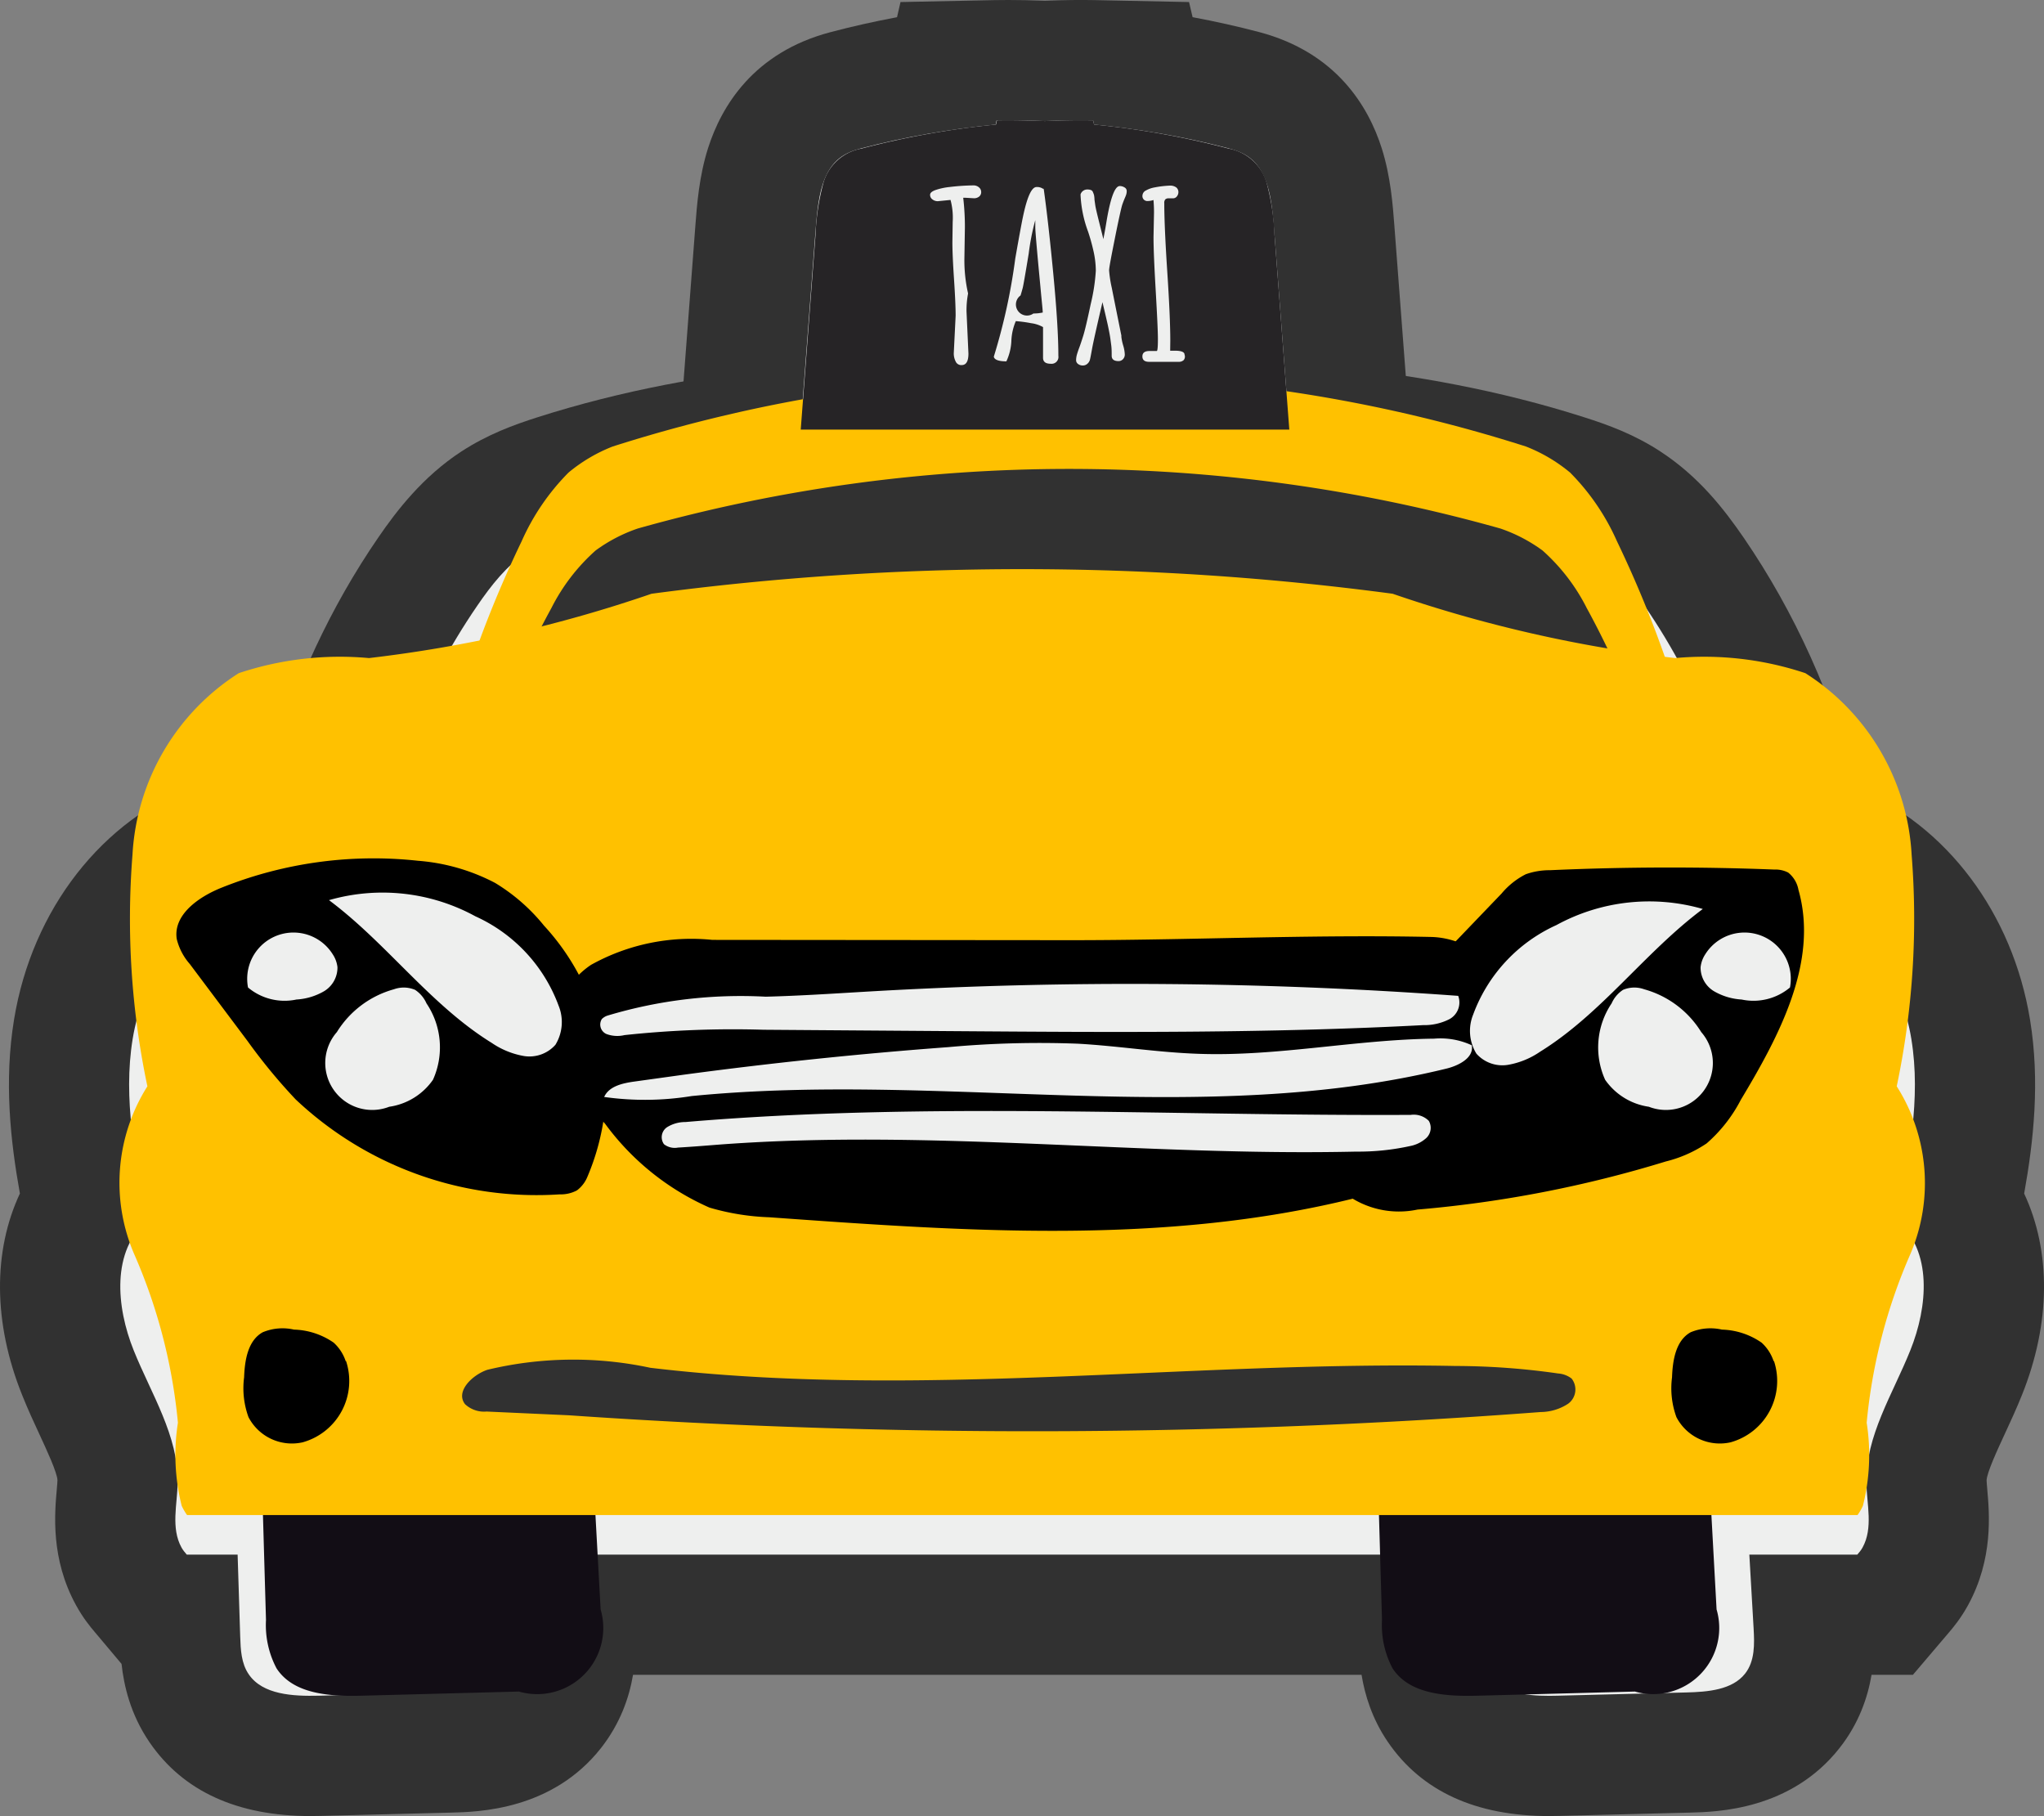 <svg xmlns="http://www.w3.org/2000/svg" width="34.004" height="30.21" viewBox="0 0 34.004 30.21">
  <rect x="0" y="0" width="34.004" height="30.21" fill="#808080" stroke="none"/>
  <g id="small-yellow-car" transform="translate(2.001 2)">
    <g id="Group_966" data-name="Group 966">
      <g id="Path_1061" data-name="Path 1061" transform="translate(-540.173 -375.891)" fill="#eeefee" stroke-miterlimit="10">
        <path d="M 563.945 403.101 C 563.62 403.101 562.63 403.101 562.088 402.306 C 561.796 401.879 561.782 401.421 561.773 401.147 C 561.769 401.016 561.765 400.884 561.76 400.752 L 547.729 400.752 L 547.738 400.921 C 547.757 401.24 547.791 401.835 547.384 402.351 C 546.862 403.014 546.011 403.036 545.648 403.045 L 543.5 403.099 C 543.447 403.1 543.394 403.101 543.341 403.101 C 543.015 403.101 542.025 403.101 541.483 402.306 C 541.192 401.88 541.177 401.421 541.169 401.148 L 541.156 400.752 L 540.813 400.752 L 540.513 400.396 L 540.507 400.388 C 540.461 400.333 540.384 400.242 540.313 400.112 C 540.036 399.607 540.082 399.094 540.113 398.754 C 540.12 398.672 540.127 398.594 540.128 398.534 C 540.134 398.19 539.941 397.773 539.736 397.332 C 539.646 397.138 539.553 396.938 539.469 396.727 C 539.044 395.672 539.085 394.649 539.552 393.913 C 539.375 393.012 539.227 392.024 539.393 391.011 C 539.635 389.534 540.558 388.332 541.802 387.875 C 542.36 387.67 542.923 387.628 543.461 387.621 C 543.807 386.095 544.43 384.651 545.286 383.402 C 545.556 383.008 545.9 382.561 546.395 382.238 C 546.747 382.009 547.11 381.883 547.423 381.783 C 550.1 380.93 552.87 380.812 555.464 380.812 C 555.583 380.812 555.702 380.812 555.821 380.813 C 555.94 380.812 556.059 380.812 556.178 380.812 C 558.772 380.812 561.542 380.93 564.219 381.783 C 564.532 381.883 564.896 382.009 565.246 382.238 C 565.742 382.56 566.085 383.008 566.356 383.403 C 567.24 384.692 567.876 386.19 568.214 387.771 C 568.329 387.801 568.44 387.836 568.547 387.875 C 569.791 388.332 570.714 389.534 570.956 391.011 C 571.122 392.026 570.975 393.013 570.797 393.913 C 571.264 394.649 571.304 395.672 570.88 396.727 C 570.796 396.937 570.703 397.138 570.613 397.331 C 570.408 397.773 570.215 398.19 570.221 398.535 C 570.222 398.595 570.229 398.673 570.236 398.755 C 570.267 399.095 570.312 399.608 570.035 400.113 C 569.963 400.245 569.883 400.339 569.836 400.395 L 569.832 400.4 L 569.532 400.752 L 569.07 400.752 L 568.333 400.752 C 568.336 400.808 568.34 400.864 568.343 400.919 C 568.361 401.24 568.395 401.834 567.989 402.351 C 567.467 403.014 566.616 403.036 566.252 403.045 L 564.104 403.099 C 564.051 403.1 563.998 403.101 563.945 403.101 Z" stroke="none"/>
        <path d="M 563.945 402.101 C 563.99 402.101 564.035 402.1 564.079 402.099 L 566.227 402.045 C 566.583 402.036 566.99 402.003 567.203 401.732 C 567.368 401.523 567.36 401.238 567.345 400.978 C 567.321 400.569 567.297 400.161 567.274 399.752 L 569.07 399.752 C 569.102 399.715 569.134 399.678 569.158 399.633 C 569.336 399.309 569.228 398.918 569.221 398.553 C 569.207 397.778 569.662 397.078 569.952 396.354 C 570.243 395.63 570.327 394.7 569.721 394.182 C 569.927 393.189 570.133 392.172 569.969 391.173 C 569.805 390.173 569.194 389.178 568.201 388.813 C 567.93 388.713 567.647 388.666 567.358 388.642 C 567.1 386.969 566.482 385.354 565.531 383.968 C 565.299 383.629 565.041 383.298 564.7 383.075 C 564.46 382.919 564.187 382.823 563.915 382.736 C 561.311 381.906 558.558 381.801 555.821 381.813 C 553.085 381.802 550.331 381.906 547.727 382.736 C 547.455 382.823 547.182 382.919 546.941 383.075 C 546.601 383.298 546.343 383.629 546.111 383.968 C 545.165 385.347 544.548 386.953 544.288 388.617 C 544.093 388.621 543.895 388.62 543.697 388.62 C 543.167 388.62 542.638 388.633 542.147 388.813 C 541.155 389.178 540.543 390.173 540.379 391.173 C 540.216 392.172 540.422 393.189 540.628 394.182 C 540.022 394.7 540.105 395.63 540.396 396.354 C 540.687 397.078 541.142 397.778 541.128 398.553 C 541.121 398.918 541.013 399.309 541.191 399.633 C 541.215 399.678 541.248 399.715 541.279 399.752 L 542.125 399.752 C 542.139 400.207 542.154 400.661 542.168 401.115 C 542.175 401.332 542.185 401.561 542.31 401.743 C 542.542 402.084 543.047 402.109 543.474 402.099 L 545.623 402.045 C 545.979 402.036 546.385 402.003 546.599 401.732 C 546.763 401.523 546.755 401.238 546.74 400.978 C 546.717 400.569 546.693 400.161 546.669 399.752 L 562.73 399.752 C 562.744 400.207 562.758 400.661 562.773 401.115 C 562.779 401.332 562.79 401.561 562.914 401.743 C 563.123 402.049 563.551 402.101 563.945 402.101 M 563.945 404.101 C 562.721 404.101 561.819 403.686 561.261 402.869 C 560.995 402.48 560.877 402.082 560.823 401.752 L 548.703 401.752 C 548.639 402.13 548.491 402.561 548.17 402.97 C 547.358 404.002 546.133 404.033 545.672 404.044 L 543.525 404.098 C 543.463 404.1 543.402 404.101 543.341 404.101 C 542.117 404.101 541.214 403.687 540.657 402.87 C 540.34 402.405 540.233 401.929 540.194 401.57 L 539.742 401.032 C 539.681 400.96 539.554 400.809 539.436 400.592 C 539.013 399.821 539.081 399.069 539.117 398.664 C 539.121 398.612 539.128 398.54 539.128 398.515 C 539.124 398.388 538.946 398.006 538.829 397.753 C 538.738 397.557 538.635 397.335 538.541 397.099 C 538.055 395.893 538.056 394.699 538.503 393.745 C 538.346 392.871 538.237 391.879 538.406 390.85 C 538.706 389.017 539.875 387.518 541.457 386.936 C 541.876 386.782 542.282 386.702 542.675 386.662 C 543.068 385.285 543.674 383.985 544.462 382.837 C 544.768 382.39 545.203 381.822 545.848 381.401 C 546.285 381.117 546.716 380.959 547.118 380.831 C 549.927 379.935 552.789 379.812 555.464 379.812 C 555.702 379.812 555.94 379.812 556.178 379.812 C 558.853 379.812 561.715 379.935 564.523 380.831 C 564.926 380.959 565.359 381.117 565.792 381.4 C 566.434 381.818 566.854 382.361 567.181 382.837 C 568.033 384.08 568.672 385.5 569.06 387.002 C 570.555 387.624 571.653 389.082 571.943 390.85 C 572.112 391.88 572.003 392.871 571.846 393.746 C 572.292 394.7 572.293 395.894 571.808 397.1 C 571.714 397.334 571.611 397.556 571.52 397.752 C 571.403 398.005 571.225 398.388 571.221 398.518 C 571.221 398.542 571.228 398.614 571.232 398.666 C 571.268 399.07 571.335 399.822 570.912 400.594 C 570.791 400.815 570.661 400.969 570.598 401.043 L 569.995 401.752 L 569.307 401.752 C 569.243 402.13 569.096 402.561 568.775 402.969 C 567.962 404.002 566.738 404.033 566.277 404.044 L 564.129 404.098 C 564.067 404.1 564.006 404.101 563.945 404.101 Z" stroke="none" fill="#313131"/>
      </g>
      <g id="Path_1062" data-name="Path 1062" transform="translate(-558.695 -369.778)" fill="#eeefee" stroke-miterlimit="10">
        <path d="M 579.222 375.924 L 578.143 375.924 L 570.01 375.924 L 568.931 375.924 L 569.013 374.848 L 569.137 373.21 L 569.259 371.611 C 569.283 371.296 569.312 370.904 569.426 370.547 C 569.744 369.549 570.512 369.346 570.765 369.28 C 571.304 369.138 571.865 369.025 572.441 368.942 L 572.475 368.796 L 573.254 368.78 C 573.325 368.779 573.396 368.778 573.467 368.778 C 573.647 368.778 573.836 368.782 574.077 368.791 C 574.317 368.782 574.506 368.778 574.686 368.778 C 574.757 368.778 574.828 368.779 574.899 368.78 L 575.677 368.796 L 575.711 368.942 C 576.287 369.024 576.849 369.137 577.388 369.279 C 577.641 369.346 578.409 369.549 578.727 370.547 C 578.841 370.904 578.87 371.296 578.894 371.612 C 578.939 372.203 578.984 372.795 579.029 373.386 L 579.14 374.848 L 579.222 375.924 Z" stroke="none"/>
        <path d="M 573.467 369.778 C 573.402 369.778 573.338 369.779 573.274 369.78 L 573.258 369.85 C 572.51 369.924 571.763 370.051 571.02 370.246 C 570.782 370.309 570.518 370.413 570.379 370.85 C 570.302 371.091 570.278 371.395 570.256 371.687 C 570.174 372.766 570.092 373.845 570.01 374.924 L 578.143 374.924 C 578.061 373.845 577.979 372.766 577.897 371.687 C 577.875 371.395 577.851 371.091 577.774 370.85 C 577.635 370.413 577.37 370.309 577.133 370.246 C 576.39 370.051 575.643 369.924 574.896 369.85 L 574.879 369.78 C 574.612 369.775 574.344 369.781 574.077 369.792 C 573.873 369.784 573.67 369.778 573.467 369.778 M 573.467 367.778 C 573.65 367.778 573.841 367.782 574.077 367.79 C 574.412 367.778 574.658 367.775 574.919 367.78 L 576.475 367.812 L 576.534 368.064 C 576.911 368.134 577.282 368.217 577.643 368.312 C 578.926 368.652 579.459 369.549 579.68 370.243 C 579.829 370.712 579.865 371.189 579.891 371.536 C 579.936 372.127 579.981 372.719 580.026 373.311 L 580.301 376.924 L 567.852 376.924 L 568.262 371.535 C 568.288 371.188 568.324 370.712 568.473 370.243 C 568.694 369.549 569.227 368.651 570.51 368.313 C 570.87 368.218 571.24 368.135 571.617 368.064 L 571.675 367.812 L 573.234 367.78 C 573.311 367.779 573.389 367.778 573.467 367.778 Z" stroke="none" fill="#313131"/>
      </g>
    </g>
    <g id="Group_990" data-name="Group 990">
      <g id="Group_967" data-name="Group 967" transform="translate(2.324 21.415)">
        <path id="Path_1063" data-name="Path 1063" d="M545.171,429.188c.283.437.9.469,1.418.456l2.614-.069a1.1,1.1,0,0,0,1.36-1.366l-.184-3.358-5.483.082.1,3.452A1.539,1.539,0,0,0,545.171,429.188Z" transform="translate(-544.896 -424.851)" fill="#120d15"/>
      </g>
      <g id="Group_968" data-name="Group 968" transform="translate(20.89 21.415)">
        <path id="Path_1064" data-name="Path 1064" d="M596.127,429.188c.283.437.9.469,1.417.456l2.615-.069a1.1,1.1,0,0,0,1.359-1.366l-.184-3.358-5.482.082.1,3.452A1.537,1.537,0,0,0,596.127,429.188Z" transform="translate(-595.852 -424.851)" fill="#120d15"/>
      </g>
      <g id="Group_969" data-name="Group 969" transform="translate(4.83 4.244)">
        <path id="Path_1065" data-name="Path 1065" d="M570.058,384.572a3.807,3.807,0,0,0-.779-1.142,2.657,2.657,0,0,0-.737-.435,24.994,24.994,0,0,0-15.19,0,2.663,2.663,0,0,0-.737.435,3.812,3.812,0,0,0-.779,1.142A18.7,18.7,0,0,0,550,393.526a96.523,96.523,0,0,0,10.943-.084,96.516,96.516,0,0,0,10.943.084A18.7,18.7,0,0,0,570.058,384.572Z" transform="translate(-549.989 -381.812)" fill="#ffc100"/>
      </g>
      <g id="Group_970" data-name="Group 970" transform="translate(5.434 5.803)">
        <path id="Path_1066" data-name="Path 1066" d="M570.18,388a3.225,3.225,0,0,0-.736-.958,2.612,2.612,0,0,0-.7-.365,26.464,26.464,0,0,0-14.352,0,2.609,2.609,0,0,0-.7.365,3.224,3.224,0,0,0-.736.958,14.2,14.2,0,0,0-1.731,7.511,102.513,102.513,0,0,0,10.339-.071,102.5,102.5,0,0,0,10.339.071A14.2,14.2,0,0,0,570.18,388Z" transform="translate(-551.218 -385.688)" fill="#313131"/>
      </g>
      <g id="Group_971" data-name="Group 971" transform="translate(0 7.355)">
        <path id="Path_1067" data-name="Path 1067" d="M540.4,407.775a9.113,9.113,0,0,1,.732,2.815,3.453,3.453,0,0,0,.063,1.383.969.969,0,0,0,.089.153h27.79a.942.942,0,0,0,.089-.153,3.46,3.46,0,0,0,.063-1.383,9.116,9.116,0,0,1,.731-2.815,3,3,0,0,0-.231-2.781,13.513,13.513,0,0,0,.248-3.852,3.825,3.825,0,0,0-1.768-3.021,5.318,5.318,0,0,0-2.166-.251,22.435,22.435,0,0,1-4.7-1.07,46.622,46.622,0,0,0-12.329,0,22.437,22.437,0,0,1-4.7,1.07,5.321,5.321,0,0,0-2.167.251,3.827,3.827,0,0,0-1.768,3.021,13.528,13.528,0,0,0,.248,3.852A3,3,0,0,0,540.4,407.775Z" transform="translate(-540.173 -396.278)" fill="#ffc100"/>
      </g>
      <g id="Group_972" data-name="Group 972" transform="translate(0.932 12.278)">
        <path id="Path_1068" data-name="Path 1068" d="M548.185,402.733a3.123,3.123,0,0,0-.815-.712,3.3,3.3,0,0,0-1.282-.368,6.8,6.8,0,0,0-3.274.45c-.377.152-.8.448-.74.85a.982.982,0,0,0,.218.418l.959,1.279a9.408,9.408,0,0,0,.8.971,5.836,5.836,0,0,0,4.394,1.581.567.567,0,0,0,.287-.066.531.531,0,0,0,.168-.212A3.9,3.9,0,0,0,548.185,402.733Z" transform="translate(-542.067 -401.612)"/>
      </g>
      <g id="Group_973" data-name="Group 973" transform="translate(20.093 12.433)">
        <path id="Path_1069" data-name="Path 1069" d="M597.118,402.481l-.976,1.017a7.643,7.643,0,0,0-1.746,2.378,1.514,1.514,0,0,0,.123,1.6,1.488,1.488,0,0,0,1.2.263,19.75,19.75,0,0,0,4.13-.8,2.124,2.124,0,0,0,.679-.3,2.457,2.457,0,0,0,.569-.725c.634-1.056,1.3-2.292.959-3.494a.474.474,0,0,0-.171-.287.463.463,0,0,0-.231-.05q-1.866-.073-3.734.011a1.178,1.178,0,0,0-.4.067A1.275,1.275,0,0,0,597.118,402.481Z" transform="translate(-594.231 -402.051)"/>
      </g>
      <g id="Group_974" data-name="Group 974" transform="translate(7.238 13.575)">
        <path id="Path_1070" data-name="Path 1070" d="M562.5,407.847a4.3,4.3,0,0,0,1.733,1.391,3.99,3.99,0,0,0,.994.161c3.265.234,6.565.472,9.741-.317a2.937,2.937,0,0,0,.985-.381,6.117,6.117,0,0,0,1.035-1.15,4.788,4.788,0,0,0,.489-.936,1.371,1.371,0,0,0-1.248-1.879c-2-.043-4.045.056-6.013.054l-5.935-.005a3.43,3.43,0,0,0-2.017.415,1.352,1.352,0,0,0-.439.48C561.391,406.49,561.965,407.242,562.5,407.847Z" transform="translate(-561.67 -404.725)"/>
      </g>
      <g id="Group_975" data-name="Group 975" transform="translate(2.113 13.518)">
        <path id="Path_1071" data-name="Path 1071" d="M545.892,403.836a.77.77,0,0,0-1.412.548.947.947,0,0,0,.806.2,1.034,1.034,0,0,0,.459-.138.458.458,0,0,0,.223-.4A.485.485,0,0,0,545.892,403.836Z" transform="translate(-544.468 -403.475)" fill="#eeefee"/>
      </g>
      <g id="Group_976" data-name="Group 976" transform="translate(3.431 14.428)">
        <path id="Path_1072" data-name="Path 1072" d="M548.918,407.52a1.31,1.31,0,0,0-.108-1.271.522.522,0,0,0-.19-.225.483.483,0,0,0-.353-.009,1.625,1.625,0,0,0-.948.712.781.781,0,0,0,.871,1.242A1.071,1.071,0,0,0,548.918,407.52Z" transform="translate(-547.147 -405.986)" fill="#eeefee"/>
      </g>
      <g id="Group_977" data-name="Group 977" transform="translate(2.049 20.1)">
        <path id="Path_1073" data-name="Path 1073" d="M546.038,420.728a.725.725,0,0,0-.2-.308,1.214,1.214,0,0,0-.66-.217.856.856,0,0,0-.52.044c-.248.137-.3.467-.31.75a1.4,1.4,0,0,0,.073.662.814.814,0,0,0,.9.419,1.059,1.059,0,0,0,.723-1.352Z" transform="translate(-544.337 -420.185)"/>
      </g>
      <g id="Group_978" data-name="Group 978" transform="translate(25.804 20.1)">
        <path id="Path_1074" data-name="Path 1074" d="M607.538,420.728a.725.725,0,0,0-.2-.308,1.213,1.213,0,0,0-.66-.217.857.857,0,0,0-.52.044c-.248.137-.3.467-.31.75a1.4,1.4,0,0,0,.073.662.814.814,0,0,0,.9.419,1.059,1.059,0,0,0,.723-1.352Z" transform="translate(-605.837 -420.185)"/>
      </g>
      <g id="Group_979" data-name="Group 979" transform="translate(5.689 20.615)">
        <path id="Path_1075" data-name="Path 1075" d="M576.744,421.512a.414.414,0,0,0-.222-.084,12.124,12.124,0,0,0-1.705-.125c-4.469-.088-8.959.56-13.4.03a6.123,6.123,0,0,0-2.712.034c-.252.087-.534.362-.369.572a.464.464,0,0,0,.358.122l1.365.062a112.071,112.071,0,0,0,16.173-.054.841.841,0,0,0,.453-.137A.293.293,0,0,0,576.744,421.512Z" transform="translate(-558.289 -421.195)" fill="#313131"/>
      </g>
      <g id="Group_982" data-name="Group 982" transform="translate(11.315)">
        <g id="Group_980" data-name="Group 980">
          <path id="Path_1076" data-name="Path 1076" d="M578.143,374.924q-.123-1.619-.246-3.237a3.886,3.886,0,0,0-.123-.837.808.808,0,0,0-.641-.6,14.2,14.2,0,0,0-2.238-.4l-.016-.07c-.268-.005-.535,0-.8.012-.268-.01-.535-.017-.8-.012l-.016.07a14.2,14.2,0,0,0-2.238.4.807.807,0,0,0-.641.6,3.886,3.886,0,0,0-.123.837q-.123,1.619-.246,3.237Z" transform="translate(-570.01 -369.778)" fill="#262426"/>
        </g>
        <g id="Group_981" data-name="Group 981" transform="translate(2.163 1.086)">
          <path id="Path_1077" data-name="Path 1077" d="M574.979,372.688l-.008.5a2.493,2.493,0,0,0,.061.6v0a1.487,1.487,0,0,0-.026.3l.032.7c0,.127-.037.191-.113.191a.1.1,0,0,1-.1-.061.291.291,0,0,1-.031-.135l.031-.625c0-.135-.009-.338-.027-.609s-.027-.475-.027-.61l.005-.342a1.142,1.142,0,0,0-.036-.365l-.212.021a.142.142,0,0,1-.089-.03.091.091,0,0,1-.039-.077c0-.031.031-.058.094-.08a1.05,1.05,0,0,1,.229-.049,3.624,3.624,0,0,1,.4-.027.135.135,0,0,1,.088.031.1.1,0,0,1,.039.079.093.093,0,0,1-.034.076.134.134,0,0,1-.085.028l-.14-.008-.04,0A4.126,4.126,0,0,1,574.979,372.688Z" transform="translate(-574.406 -371.992)" fill="#eeefee"/>
          <path id="Path_1078" data-name="Path 1078" d="M577.38,372.052q.077.548.161,1.427t.084,1.361a.114.114,0,0,1-.127.131c-.086,0-.128-.033-.128-.1v-.51a.55.55,0,0,0-.2-.065,2.206,2.206,0,0,0-.253-.034.927.927,0,0,0-.074.328.885.885,0,0,1-.083.341c-.126,0-.2-.026-.209-.078a9.849,9.849,0,0,0,.357-1.632c.07-.4.113-.626.127-.69.07-.336.145-.5.227-.5a.181.181,0,0,1,.116.035Zm-.015,2.068c0-.047-.017-.188-.038-.422q-.086-.9-.086-1c0-.071,0-.109,0-.116a3.89,3.89,0,0,0-.109.554q-.087.528-.1.573c-.008.03-.02.073-.036.126a.184.184,0,1,0,.214.3A.737.737,0,0,0,577.365,374.119Z" transform="translate(-575.497 -372.006)" fill="#eeefee"/>
          <path id="Path_1079" data-name="Path 1079" d="M580.037,374.913c-.077,0-.115-.03-.115-.089s0-.12-.008-.179-.015-.122-.028-.19-.024-.122-.034-.166-.024-.106-.043-.186-.033-.138-.04-.171q-.145.619-.174.779c-.019.106-.031.169-.038.189a.135.135,0,0,1-.04.058.11.11,0,0,1-.076.028.126.126,0,0,1-.078-.025.077.077,0,0,1-.033-.065.36.36,0,0,1,.014-.093c.01-.034.023-.073.04-.118s.038-.108.065-.194.068-.261.124-.526a3.128,3.128,0,0,0,.085-.555,1.52,1.52,0,0,0-.04-.333,3.221,3.221,0,0,0-.088-.316,2,2,0,0,1-.126-.613v-.009a.118.118,0,0,1,.111-.081c.05,0,.08.012.091.035a.453.453,0,0,1,.021.053.416.416,0,0,1,.008.059c0,.027.007.063.013.109s.029.142.066.29.061.242.07.282c0-.013.02-.1.048-.272q.1-.613.224-.613a.148.148,0,0,1,.08.023.068.068,0,0,1,.036.057.2.2,0,0,1-.008.06.623.623,0,0,1-.024.061c-.01.023-.023.056-.039.1s-.057.226-.122.55-.1.508-.1.552a2.005,2.005,0,0,0,.045.292q.045.227.1.5t.059.291v.023a.829.829,0,0,0,.031.145.6.6,0,0,1,.026.146.111.111,0,0,1-.031.081A.1.1,0,0,1,580.037,374.913Z" transform="translate(-576.907 -371.992)" fill="#eeefee"/>
          <path id="Path_1080" data-name="Path 1080" d="M582.033,374.734l.08,0c.105,0,.159.022.159.065a.091.091,0,0,1-.015.092.116.116,0,0,1-.083.028h-.491c-.075,0-.112-.03-.112-.09s.039-.09.118-.09l.121,0c.012,0,.019-.065.019-.195s-.013-.4-.036-.8-.037-.7-.037-.9l.008-.4a2.169,2.169,0,0,0-.009-.217.3.3,0,0,1-.092.017.082.082,0,0,1-.091-.093.1.1,0,0,1,.059-.083.444.444,0,0,1,.147-.051,1.634,1.634,0,0,1,.244-.029.17.17,0,0,1,.114.031.1.1,0,0,1,.034.075.114.114,0,0,1-.026.074.08.08,0,0,1-.066.031l-.069,0a.081.081,0,0,0-.056.017.085.085,0,0,0-.018.064q0,.382.05,1.144t.05,1.145Z" transform="translate(-578.045 -371.986)" fill="#eeefee"/>
        </g>
      </g>
      <g id="Group_983" data-name="Group 983" transform="translate(3.475 12.843)">
        <path id="Path_1081" data-name="Path 1081" d="M551,404.734a.724.724,0,0,0,.054-.648,2.629,2.629,0,0,0-1.385-1.489,3.221,3.221,0,0,0-2.436-.269c.964.719,1.685,1.743,2.708,2.375a1.361,1.361,0,0,0,.535.218A.577.577,0,0,0,551,404.734Z" transform="translate(-547.236 -402.197)" fill="#eeefee"/>
      </g>
      <g id="Group_984" data-name="Group 984" transform="translate(26.289 13.518)">
        <path id="Path_1082" data-name="Path 1082" d="M606.9,403.836a.77.77,0,0,1,1.412.548.945.945,0,0,1-.805.2,1.032,1.032,0,0,1-.459-.138.458.458,0,0,1-.223-.4A.486.486,0,0,1,606.9,403.836Z" transform="translate(-606.824 -403.475)" fill="#eeefee"/>
      </g>
      <g id="Group_985" data-name="Group 985" transform="translate(24.578 14.428)">
        <path id="Path_1083" data-name="Path 1083" d="M603.469,407.52a1.31,1.31,0,0,1,.108-1.271.52.52,0,0,1,.19-.225.483.483,0,0,1,.353-.009,1.626,1.626,0,0,1,.948.712.781.781,0,0,1-.871,1.242A1.072,1.072,0,0,1,603.469,407.52Z" transform="translate(-603.345 -405.986)" fill="#eeefee"/>
      </g>
      <g id="Group_986" data-name="Group 986" transform="translate(22.456 12.987)">
        <path id="Path_1084" data-name="Path 1084" d="M599.137,405.1a.723.723,0,0,1-.054-.648,2.63,2.63,0,0,1,1.385-1.49,3.221,3.221,0,0,1,2.436-.268c-.964.719-1.685,1.742-2.708,2.375a1.348,1.348,0,0,1-.535.218A.577.577,0,0,1,599.137,405.1Z" transform="translate(-599.033 -402.56)" fill="#eeefee"/>
      </g>
      <g id="Group_987" data-name="Group 987" transform="translate(7.981 14.369)">
        <path id="Path_1085" data-name="Path 1085" d="M563.143,406.112a.172.172,0,0,0,.077.249.518.518,0,0,0,.3.018,16.913,16.913,0,0,1,2.315-.089l3.163.023c2.6.019,5.209.038,7.809-.1a.917.917,0,0,0,.438-.1.317.317,0,0,0,.145-.387,74.923,74.923,0,0,0-9.741-.076c-.593.034-1.186.075-1.78.09a7.71,7.71,0,0,0-2.63.314A.237.237,0,0,0,563.143,406.112Z" transform="translate(-563.113 -405.529)" fill="#eeefee"/>
      </g>
      <g id="Group_988" data-name="Group 988" transform="translate(8.05 15.278)">
        <path id="Path_1086" data-name="Path 1086" d="M564.692,408.433l-.821.114c-.194.027-.42.077-.5.256a4.845,4.845,0,0,0,1.455-.015c4.18-.412,8.478.54,12.558-.457.205-.05.46-.181.42-.388a1.241,1.241,0,0,0-.626-.11c-1.312.015-2.614.3-3.924.252-.67-.023-1.334-.131-2-.168a16.715,16.715,0,0,0-2.158.057Q566.886,408.138,564.692,408.433Z" transform="translate(-563.371 -407.833)" fill="#eeefee"/>
      </g>
      <g id="Group_989" data-name="Group 989" transform="translate(9.006 16.485)">
        <path id="Path_1087" data-name="Path 1087" d="M565.437,411.288a.291.291,0,0,0,.233.056c.247-.014.494-.035.741-.054,3.506-.255,7.027.2,10.542.121a4,4,0,0,0,.894-.092.558.558,0,0,0,.274-.136.232.232,0,0,0,.04-.283.353.353,0,0,0-.3-.1c-4.024.021-8.057-.222-12.067.119a.573.573,0,0,0-.306.086A.2.2,0,0,0,565.437,411.288Z" transform="translate(-565.398 -410.739)" fill="#eeefee"/>
      </g>
    </g>
  </g>
</svg>
